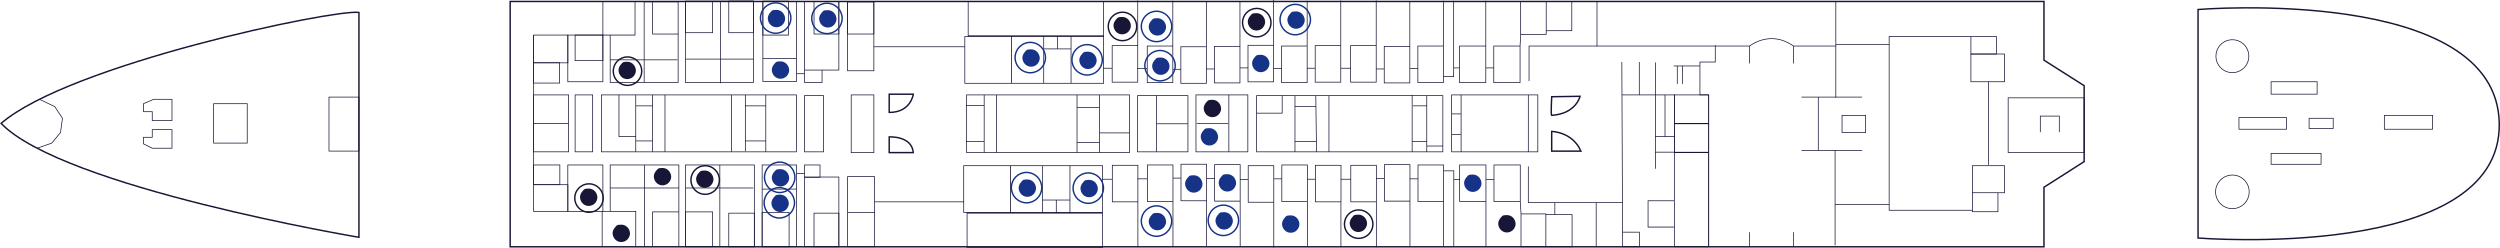 <svg id="Layer_1" xmlns="http://www.w3.org/2000/svg" version="1.1" viewBox="0 0 3421.9 339.3"><defs><style>.st0{stroke:#173387}.st0,.st1,.st2{fill:none;stroke-miterlimit:10}.st0,.st2{stroke-width:2px}.st3{fill:#171636}.st4{fill:#173387}.st1,.st2{stroke:#171636}</style></defs><g id="_3eme_plan"><path class="st2" d="M3008.6 13v312.8s415 33.1 412.3-156.6C3418.2-20.5 3008.6 13 3008.6 13Z"/><path class="st1" d="M3263.6 157.9h66v19h-66zM3160.6 161.9h33v14h-33zM3108.6 111.9h63v17h-63zM3064.6 160.9h65v16h-65zM3108.6 209.9h68.4v15h-68.4z"/><circle class="st1" cx="3055.6" cy="262.6" r="23"/><circle class="st1" cx="3055.6" cy="76.9" r="22.5"/><path class="st2" d="M2797.7 2v80.4l55 34.9v103.9l-55 35.1v81.5H698.3V2h2099.4z"/><path class="st1" d="M2748.7 133.9h104v74.9h-104zM2697.7 73.9h46v38h-46zM2699.7 226.8h44v37h-44zM2699.7 263.8h35v26h-35z"/><path class="st1" d="M2697.7 50h35v24h-35zM2792.7 180.9v-22h26v22M2721.7 111.9v113.9"/><path class="st1" d="M2697.7 50h-111.9v237.8h113.9"/><path class="st1" d="M2511.8 335.8v-56h74M2512.8 2v59h73M2511.8 279.8v-73.9M2465.8 205.9h83M2512.8 61v72.9M2548.8 132.9h-83M2488.8 132.9v73M2521.3 157.9h32.3v23.5h-32.3zM2185.9 2v61h208.9s28.1-22.8 60 0h58"/><path class="st1" d="M2347.8 62v22.9h-21v45h12v207.9"/><path class="st1" d="M2291.8 129.9h47v39h-47zM2291.8 169.4h47v39h-47zM2291.8 208.9h47v128.9h-47zM2255.8 274.8h36v36h-36zM2220.9 317.8h23v20h-23z"/><path class="st1" d="M2265.8 129.9h26.3v78.4h-26.3zM2290.8 90.3h36M2302.8 114.9v-25M2295.8 114.9v-25M2219.9 129.9h45.9V85.4M2243.8 84.9v45M2219.9 84.9l1 232.9M2279 129.9v57M2265.8 208.3V231M2394.8 63v23.9M2454.8 63v23.9M2394.8 337.8v-20M2454.8 337.8v-20M2091.9 227.8v49.5h128.5M2184.8 337.8v-60.5M2115.9 293.8h35.9v44h-35.9zM2081.9 292.8h34v45h-34zM2044.9 225.8h36v50h-36zM1997.9 225.8h36v50h-36zM1986.9 129.9h118v77.9h-118zM2185.9 63h-93v47.9M2080.9 275.8l1 17M2128.2 277.3v16.5M2033.9 275.8v62M2033.9 245.8h11M1997.9 245.8h-8v92M1989.9 245.8v-12h-14M1999.9 129.9v78M1986.9 183.9h13M1986.9 155.9h13M2091.9 129.9v78M2265.6 186.9h26.5"/><path class="st2" d="M2123.9 206.9v-27s28.5.4 40 27h-40ZM2123.9 157.9c-1.4.1 0-25.5 0-25.5l38.8-.6s-5.1 23.8-38.8 26.1Z"/><path class="st1" d="M2081.4 2h35v45h-35zM2116.4 2h35v40h-35zM1940.9 225.8h35v50h-35zM1975.9 337.8v-62M1940.9 244.8h-11M1894.9 225.3h35v50h-35zM1929.9 337.3v-62M1894.9 244.3h-11M1848.9 226.3h35v50h-35zM1883.9 338.3v-62M1848.9 245.3h-14M1800.5 226.3h35v50h-35zM1835.4 338.3v-62M1800.5 245.3h-11M1754.5 225.8h35v50h-35zM1789.5 337.8v-62M1754.5 244.8h-11M1708.5 226.8h35v50h-35zM1743.5 338.8v-62M1708.5 245.8H1697M1662.5 225.3h35v50h-35zM1697.5 337.3v-62M1662.5 244.3h-11M1616.5 224.8h35v50h-35zM1651.5 336.8v-62M1616.5 243.8h-11M1570.5 225.8h35v50h-35zM1605.5 337.8v-62M1570.5 244.8h-14M1522.5 226.3h35v50h-35zM1557.5 338.3v-62M1522.5 245.3h-14M2044.6 63h36v50h-36zM1997.7 63h36v50h-36zM2080.6 63l1-17M2033.7 63V1M2033.7 92.9h10.9M1997.7 92.9h-8V1M1989.7 92.9v12h-14M1940.7 63h35v50h-35zM1975.7 1v62M1940.7 93.9h-11M1894.7 63.5h35v50h-35zM1929.7 1.5v62M1894.7 94.4h-11M1848.7 62.5h35v50h-35zM1883.7.5v62M1848.7 93.4h-14M1800.2 62.5h35v50h-35zM1835.2.5v62M1800.2 93.4h-11M1754.2 63h35v50h-35zM1789.2 1v62M1754.2 93.9h-11M1708.2 62h35v50h-35zM1743.2 0v62M1708.2 92.9h-11.5M1662.2 63.5h35v50h-35zM1697.2 1.5v62M1662.2 94.4h-11M1616.3 64h35v50h-35zM1651.3 2v62M1616.3 94.9h-11M1570.3 63h35v50h-35zM1605.3 1v62M1570.3 93.9h-14M1522.3 62.5h35v50h-35zM1557.3.5v62M1522.3 93.4H1510M1720 130.9h254.9v76.9H1720zM1637 129.9h71v77.9h-71zM1557 130.9h69v76.9h-69zM1323.1 129.9H1546v78.9h-222.9zM1319.1 226.8h63.9v64h-63.9zM1427.1 226.8h82v64h-82zM1383.1 226.8h44v64h-44zM1323.7 291.8h185.4v47h-185.4zM1952.9 130.9v77M1932.9 129.9v78M1952.9 144.9h-19M1952.9 193.9h-20M1952.9 199.9h22M1819 207.9v-77M1801 130.9l1 77M1772.5 207.9v-77M1801.5 145.9h-29M1802 193.9h-30"/><path class="st1" d="M1720 154.9h35v-24M1682 129.9v78M1638 168.9h43M1583 130.9v77M1626 169.4h-43M1505 129.9v79M1546 181.9h-41M1474.2 129.9v79M1505 147.2h-30.8M1505 194.9h-30.8M1364.1 129.9v79M1347.1 129.9v79M1322.1 193.9h25M1322.1 144.6h25M1464.5 226.8v65M1427.1 273.8h37.4M1445.8 291.8v-18M1320.6 50h63.9v64h-63.9zM1428.6 50h82v64h-82zM1384.6 50h44v64h-44zM1325.2 2h185.4v47h-185.4zM1466 113.9V49M1428.6 66.9h37.4M1447.3 49v17.9M1101.2 130.9h26v76.9h-26zM1160.1 241.8h37v95.9h-37zM1319.6 276.3h-122.5M1160.1 290.8h37M1165.1 129.9h31v78.9h-31zM1101.2 242.3h47v95.4h-47z"/><path class="st1" d="M1101.2 225.8h21.2v16.9h-21.2zM1043.2 225.8h47v111.9h-47zM1101.2 237.5h-11M1043.2 258.8h47M938.2 225.8h94.3v111.9h-94.3zM1160.1 2.5h36v94.4h-36zM823.2 129.9h266.9v77.9H823.2zM1044.2 2.2h46v109.4h-46zM938.2 1.5h93v111.4h-93zM1196.1 64h124.5"/><path class="st2" d="M1217.1 153.9v-25h33s-3.1 25-33 25ZM1217.1 208.9v-21.5s30.9-1.9 33 21.5h-33Z"/><path class="st1" d="M1101.2 2h47v93.9h-47zM1101.2 95.9v17h24v-17M1090.2 100.9h11M1044.2 79.9h46M986.2 1.5v112.4M938.2 80.9h93M1048.2 129.9v78M1020.2 129.9v77M1048.2 144.9h-28M1048.2 192.9h-28M1001.2 129.9v78M910.2 129.9v78M893.2 129.9v78M870.2 129.9v78M893.2 144.9h-23M893.2 192.9h-23M847.2 129.9v57h23.4M985.3 225.8v112M938.2 257.3h93M824.2 337.8v-48.5h11v-63.5h94v112M882.2 337.8v-112M835.2 257.3h94"/><path class="st1" d="M835.2 289.3h35v48.5M893.2 337.8V290h36M938.2 290h37.2v47.7h-37.2zM997.5 291.8h35v46h-35zM1043.2 290.8h36.9v47h-36.9zM1114.2 291.8h34v46h-34zM1160.1 2.5h36v44.1h-36zM1114.2 2h34v44.6h-34zM1044.2 1.5h35V48h-35zM997.5 1.5h33.7v43.3h-33.7zM938.2 2h37.2v42.8h-37.2zM881.7 2.5h46.5v110.4h-46.5zM825.2 2h44v46h-44zM835.2 81.9h46.5v31h-46.5zM927.2 81.9h-45.5"/><path class="st1" d="M893.2 2v44.6h35M835.2 81.9V48M777.2 48h48v63.9h-48z"/><path class="st1" d="M730.3 48h47v38h-47zM787.2 48h38v35h-38z"/><path class="st1" d="M730.3 85.9H766v27.8h-35.7zM787.2 129.9h24v77.9h-24zM730.3 129.9h48v77.9h-48zM777.2 225.8h48v63.5h-48zM730.3 225.8h36v27h-36z"/><path class="st1" d="M730.3 252.8h47v36.5h-47zM730.3 48v240.8M730.3 168.9h47.9"/><path class="st2" d="M491.3 17v307.8S86.6 256.9 1.5 168.9C94.5 88.4 455.9 12.5 491.3 17Z"/><path class="st1" d="m54 135.9 20.9 10 10.6 16-2.7 19.5-12 14.5-20.1 7M196.4 141.9v11h12V165h27v-29.1h-25l-14 6zM196.4 196.9v-9h12v-10.5h27v25.5h-27l-12-6zM292.4 141.9h46v54h-46zM450.3 132.9h41v73.9h-41z"/></g><g id="points"><path class="st3" d="M850.4 331.3c3 0 6.3-1.3 8.4-3.5s3.6-5.5 3.5-8.4c-.3-6.5-5.2-11.9-11.9-11.9s-6.3 1.3-8.4 3.5-3.6 5.5-3.5 8.4c.3 6.5 5.2 11.9 11.9 11.9ZM906.8 253.7c3 0 6.3-1.3 8.4-3.5s3.6-5.4 3.5-8.4c-.3-6.4-5.2-11.9-11.9-11.9s-6.3 1.3-8.4 3.5-3.6 5.4-3.5 8.4c.3 6.4 5.2 11.9 11.9 11.9ZM1659.5 160.4c3.1 0 6.3-1.3 8.4-3.5s3.6-5.4 3.5-8.4c-.3-6.4-5.2-11.9-11.9-11.9s-6.3 1.3-8.4 3.5-3.6 5.4-3.5 8.4c.3 6.4 5.2 11.9 11.9 11.9ZM2062.6 318.2c3.1 0 6.3-1.3 8.4-3.5 2.1-2.1 3.6-5.5 3.5-8.4-.3-6.5-5.2-11.9-11.9-11.9s-6.3 1.3-8.4 3.5-3.6 5.5-3.5 8.4c.3 6.5 5.2 11.9 11.9 11.9Z"/><path class="st4" d="M1133.1 37.7c3.1 0 6.3-1.3 8.4-3.5s3.6-5.5 3.5-8.4c-.3-6.4-5.2-11.9-11.9-11.9s-6.3 1.3-8.4 3.5-3.6 5.5-3.5 8.4c.3 6.4 5.2 11.9 11.9 11.9ZM1680 262.2c3.1 0 6.3-1.3 8.4-3.5s3.6-5.4 3.5-8.4c-.3-6.4-5.2-11.9-11.9-11.9s-6.3 1.3-8.4 3.5-3.6 5.4-3.5 8.4c.3 6.4 5.2 11.9 11.9 11.9ZM1634 263.7c3.1 0 6.3-1.3 8.4-3.5s3.6-5.4 3.5-8.4c-.3-6.4-5.2-11.9-11.9-11.9s-6.3 1.3-8.4 3.5-3.6 5.4-3.5 8.4c.3 6.4 5.2 11.9 11.9 11.9ZM1766.7 318.6c3.1 0 6.3-1.3 8.4-3.5s3.6-5.5 3.5-8.4c-.3-6.5-5.2-11.9-11.9-11.9s-6.3 1.3-8.4 3.5-3.6 5.5-3.5 8.4c.3 6.5 5.2 11.9 11.9 11.9ZM2015.9 262.7c3.1 0 6.3-1.3 8.4-3.5 2.1-2.1 3.6-5.4 3.5-8.4-.3-6.4-5.2-11.9-11.9-11.9s-6.3 1.3-8.4 3.5-3.6 5.4-3.5 8.4c.3 6.4 5.2 11.9 11.9 11.9ZM1655.4 199.2c3.1 0 6.3-1.3 8.4-3.5s3.6-5.4 3.5-8.4c-.3-6.4-5.2-11.9-11.9-11.9s-6.3 1.3-8.4 3.5-3.6 5.4-3.5 8.4c.3 6.4 5.2 11.9 11.9 11.9Z"/><circle class="st0" cx="1131.9" cy="25.2" r="20.8"/><path class="st4" d="M1062.8 37.3c3.1 0 6.3-1.3 8.4-3.5s3.6-5.5 3.5-8.4c-.3-6.4-5.2-11.9-11.9-11.9s-6.3 1.3-8.4 3.5-3.6 5.5-3.5 8.4c.3 6.4 5.2 11.9 11.9 11.9Z"/><circle class="st0" cx="1061.7" cy="24.7" r="20.8"/><path class="st4" d="M1068.3 255.3c3.1 0 6.3-1.3 8.4-3.5s3.6-5.4 3.5-8.4c-.3-6.4-5.2-11.9-11.9-11.9s-6.3 1.3-8.4 3.5-3.6 5.4-3.5 8.4c.3 6.4 5.2 11.9 11.9 11.9ZM1068.3 107.8c3.1 0 6.3-1.3 8.4-3.5s3.6-5.4 3.5-8.4c-.3-6.4-5.2-11.9-11.9-11.9s-6.3 1.3-8.4 3.5-3.6 5.4-3.5 8.4c.3 6.4 5.2 11.9 11.9 11.9Z"/><circle class="st0" cx="1067.2" cy="242.7" r="20.8"/><path class="st4" d="M1067.8 290.2c3.1 0 6.3-1.3 8.4-3.5s3.6-5.5 3.5-8.4c-.3-6.5-5.2-11.9-11.9-11.9s-6.3 1.3-8.4 3.5-3.6 5.5-3.5 8.4c.3 6.5 5.2 11.9 11.9 11.9Z"/><circle class="st0" cx="1066.7" cy="277.6" r="20.8"/><path class="st4" d="M1584.2 48.7c3.1 0 6.3-1.3 8.4-3.5s3.6-5.5 3.5-8.4c-.3-6.5-5.2-11.9-11.9-11.9s-6.3 1.3-8.4 3.5-3.6 5.4-3.5 8.4c.3 6.5 5.2 11.9 11.9 11.9Z"/><circle class="st0" cx="1583" cy="36.2" r="20.8"/><path class="st4" d="M1774 39.4c3.1 0 6.3-1.3 8.4-3.5s3.6-5.5 3.5-8.4c-.3-6.4-5.2-11.9-11.9-11.9s-6.3 1.3-8.4 3.5-3.6 5.5-3.5 8.4c.3 6.4 5.2 11.9 11.9 11.9Z"/><circle class="st0" cx="1772.9" cy="26.8" r="20.8"/><path class="st4" d="M1588.9 102.5c3.1 0 6.3-1.3 8.4-3.5s3.6-5.4 3.5-8.4c-.3-6.4-5.2-11.9-11.9-11.9s-6.3 1.3-8.4 3.5-3.6 5.4-3.5 8.4c.3 6.4 5.2 11.9 11.9 11.9Z"/><circle class="st0" cx="1587.8" cy="89.9" r="20.8"/><path class="st4" d="M1411.3 91.3c3.1 0 6.3-1.3 8.4-3.5s3.6-5.4 3.5-8.4c-.3-6.4-5.2-11.9-11.9-11.9s-6.3 1.3-8.4 3.5-3.6 5.4-3.5 8.4c.3 6.4 5.2 11.9 11.9 11.9Z"/><circle class="st0" cx="1410.2" cy="78.8" r="20.8"/><path class="st4" d="M1489.2 94.5c3.1 0 6.3-1.3 8.4-3.5 2.1-2.1 3.6-5.4 3.5-8.4-.3-6.4-5.2-11.9-11.9-11.9s-6.3 1.3-8.4 3.5-3.6 5.4-3.5 8.4c.3 6.4 5.2 11.9 11.9 11.9Z"/><circle class="st0" cx="1488" cy="81.9" r="20.8"/><path class="st4" d="M1675.6 314.2c3.1 0 6.3-1.3 8.4-3.5s3.6-5.5 3.5-8.4c-.3-6.5-5.2-11.9-11.9-11.9s-6.3 1.3-8.4 3.5-3.6 5.5-3.5 8.4c.3 6.5 5.2 11.9 11.9 11.9Z"/><circle class="st0" cx="1674.5" cy="301.6" r="20.8"/><path class="st4" d="M1584.2 315.2c3.1 0 6.3-1.3 8.4-3.5s3.6-5.5 3.5-8.4c-.3-6.5-5.2-11.9-11.9-11.9s-6.3 1.3-8.4 3.5-3.6 5.5-3.5 8.4c.3 6.5 5.2 11.9 11.9 11.9Z"/><circle class="st0" cx="1583" cy="302.6" r="20.8"/><path class="st4" d="M1406.2 269.4c3.1 0 6.3-1.3 8.4-3.5s3.6-5.5 3.5-8.4c-.3-6.4-5.2-11.9-11.9-11.9s-6.3 1.3-8.4 3.5-3.6 5.4-3.5 8.4c.3 6.5 5.2 11.9 11.9 11.9Z"/><circle class="st0" cx="1405.1" cy="256.8" r="20.8"/><path class="st4" d="M1490.8 270c3.1 0 6.3-1.3 8.4-3.5s3.6-5.5 3.5-8.4c-.3-6.4-5.2-11.9-11.9-11.9s-6.3 1.3-8.4 3.5-3.6 5.4-3.5 8.4c.3 6.5 5.2 11.9 11.9 11.9Z"/><circle class="st0" cx="1489.6" cy="257.5" r="20.8"/><path class="st4" d="M1725.7 98.8c3.1 0 6.3-1.3 8.4-3.5s3.6-5.4 3.5-8.4c-.3-6.4-5.2-11.9-11.9-11.9s-6.3 1.3-8.4 3.5-3.6 5.4-3.5 8.4c.3 6.4 5.2 11.9 11.9 11.9Z"/><path class="st3" d="M1536 47c3.1 0 6.3-1.3 8.4-3.5s3.6-5.5 3.5-8.4c-.3-6.5-5.2-11.9-11.9-11.9s-6.3 1.3-8.4 3.5-3.6 5.4-3.5 8.4c.3 6.5 5.2 11.9 11.9 11.9Z"/><circle class="st2" cx="1536.4" cy="36.2" r="19.5"/><path class="st3" d="M1719.8 41.8c3.1 0 6.3-1.3 8.4-3.5s3.6-5.5 3.5-8.4c-.3-6.4-5.2-11.9-11.9-11.9s-6.3 1.3-8.4 3.5-3.6 5.5-3.5 8.4c.3 6.4 5.2 11.9 11.9 11.9Z"/><circle class="st2" cx="1720.2" cy="31" r="19.5"/><path class="st3" d="M1859.3 317.6c3.1 0 6.3-1.3 8.4-3.5s3.6-5.5 3.5-8.4c-.3-6.5-5.2-11.9-11.9-11.9s-6.3 1.3-8.4 3.5-3.6 5.5-3.5 8.4c.3 6.5 5.2 11.9 11.9 11.9Z"/><circle class="st2" cx="1859.7" cy="306.8" r="19.5"/><path class="st3" d="M805.8 281.9c3 0 6.3-1.3 8.4-3.5s3.6-5.5 3.5-8.4c-.3-6.5-5.2-11.9-11.9-11.9s-6.3 1.3-8.4 3.5-3.6 5.5-3.5 8.4c.3 6.5 5.2 11.9 11.9 11.9Z"/><circle class="st2" cx="806.2" cy="271.1" r="19.5"/><path class="st3" d="M858.5 108.3c3 0 6.3-1.3 8.4-3.5s3.6-5.4 3.5-8.4c-.3-6.4-5.2-11.9-11.9-11.9s-6.3 1.3-8.4 3.5-3.6 5.4-3.5 8.4c.3 6.4 5.2 11.9 11.9 11.9Z"/><circle class="st2" cx="858.9" cy="97.4" r="19.5"/><path class="st3" d="M964.7 257.2c3 0 6.3-1.3 8.4-3.5s3.6-5.4 3.5-8.4c-.3-6.4-5.2-11.9-11.9-11.9s-6.3 1.3-8.4 3.5-3.6 5.4-3.5 8.4c.3 6.4 5.2 11.9 11.9 11.9Z"/><ellipse class="st2" cx="965.2" cy="246.4" rx="19.5" ry="19.6"/></g></svg>